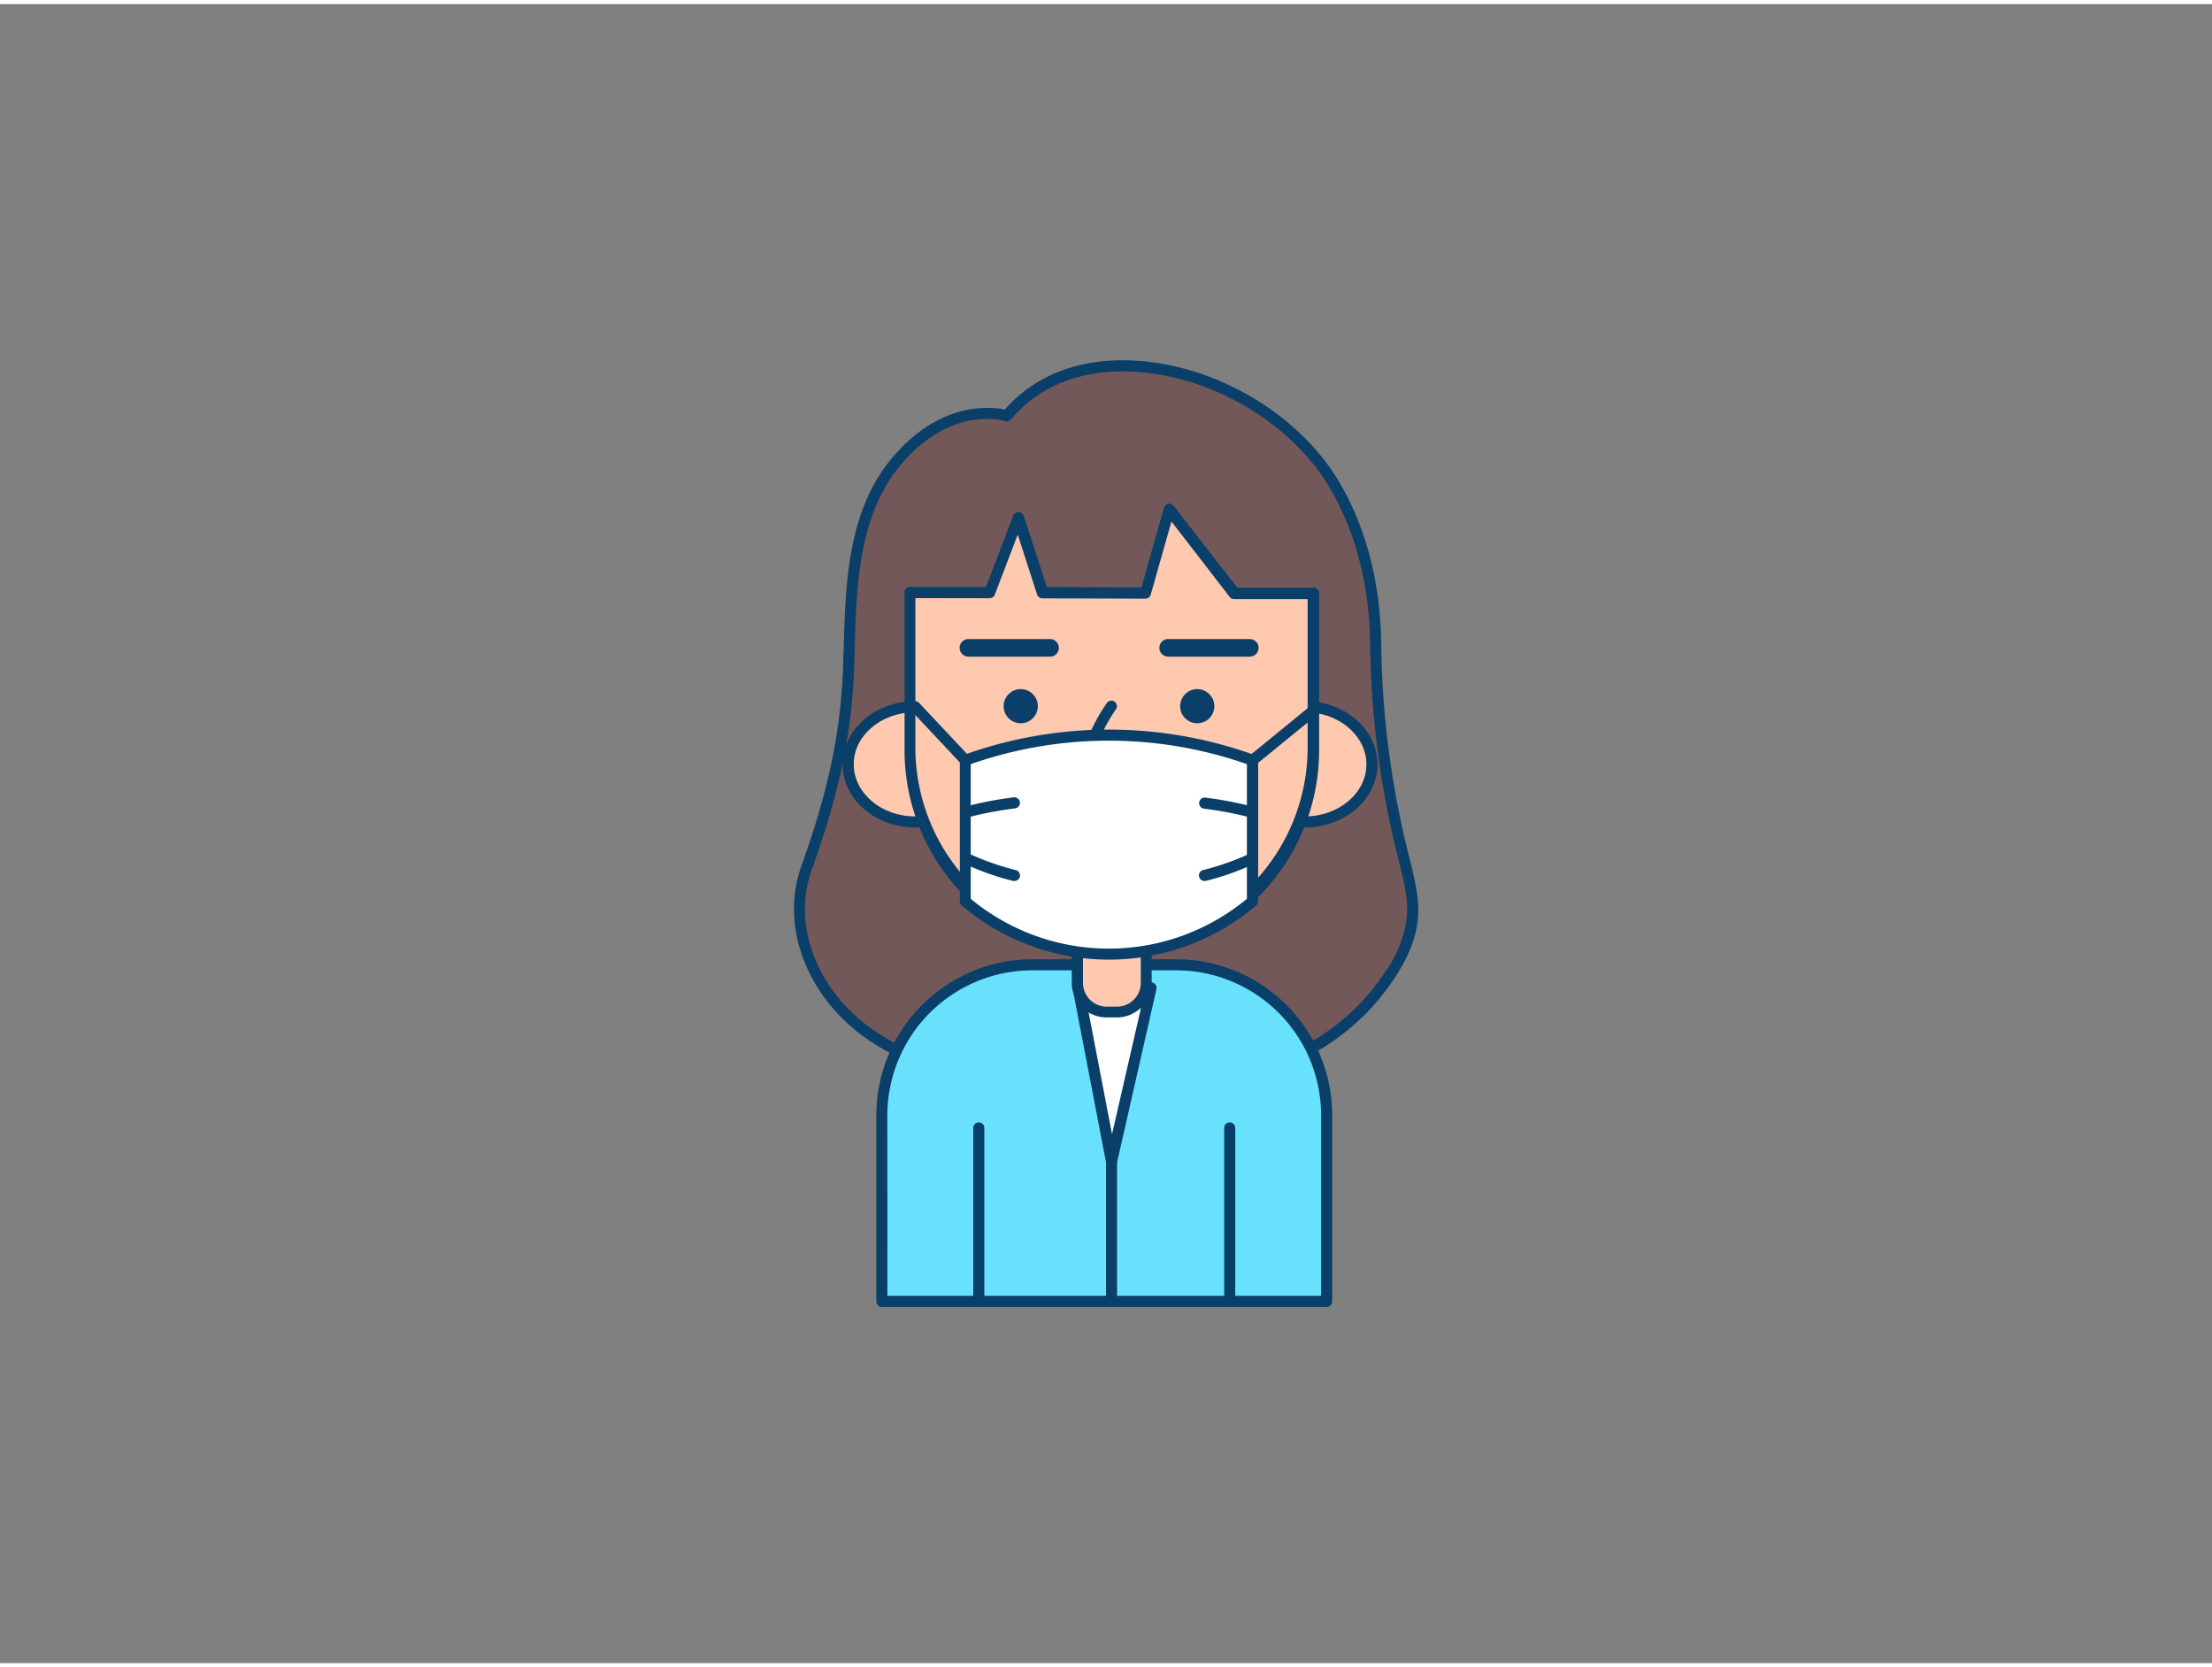 <svg xmlns="http://www.w3.org/2000/svg" viewBox="0 0 400 300" width="406" height="306" class="illustration styles_illustrationTablet__1DWOa"><rect x="0" y="0" width="400" height="300" fill="#808080" stroke="none"/><g id="_445_wearing_a_mask_outline" data-name="#445_wearing_a_mask_outline"><path d="M182.07,74.45s-10.1-3.16-19.68,7.89c-9,10.34-8.48,25.18-8.93,37.5C153,133,150.25,144,145.83,156.26c-4,11.25,1.81,23.48,11.83,30.27,8.09,5.48,17.82,7.61,27.31,8.3,8.09.58,15.91-1.37,23.84-.56,16.32,1.66,32.92-4.12,42.53-18.75a22.67,22.67,0,0,0,4.06-10.34c.31-3.62-.67-7.2-1.54-10.72a165.43,165.43,0,0,1-5.08-38.18c-.06-10.37-2.3-20.85-7.71-29.75C228.87,66.45,196.2,57.24,182.07,74.45Z" fill="#725858"></path><path d="M188.19,195.94c-1.09,0-2.19,0-3.29-.12-11.51-.82-20.6-3.59-27.8-8.47C146,179.82,141,166.9,144.89,155.92c4.94-13.79,7.14-24.25,7.57-36.11,0-1.17.08-2.35.11-3.56.34-11.69.72-24.93,9.07-34.56,8.59-9.92,17.57-8.89,20.07-8.36,5.54-6.41,14.06-9.54,24.08-8.82,14.42,1,28.94,9.66,36.13,21.5,5.08,8.36,7.8,18.82,7.86,30.26a163.39,163.39,0,0,0,5.05,38l.19.76c.83,3.33,1.68,6.77,1.38,10.29s-1.67,6.92-4.22,10.8c-9.11,13.86-25.36,21-43.47,19.19a67,67,0,0,0-12.16.24C193.82,195.71,191,195.94,188.19,195.94ZM178.52,75c-3.56,0-9.52,1.22-15.37,8-7.88,9.1-8.25,22-8.58,33.32,0,1.21-.07,2.4-.11,3.57-.44,12.08-2.67,22.72-7.69,36.71-3.63,10.12,1.08,22.09,11.45,29.11,6.9,4.67,15.68,7.33,26.82,8.13a75.15,75.15,0,0,0,11.35-.33,69.71,69.71,0,0,1,12.53-.23c17.35,1.77,32.9-5.07,41.59-18.3a21.53,21.53,0,0,0,3.89-9.87c.28-3.2-.53-6.47-1.32-9.64l-.19-.76a165.26,165.26,0,0,1-5.11-38.41c-.06-11.09-2.68-21.2-7.57-29.24-6.87-11.31-20.76-19.57-34.56-20.55-9.6-.68-17.7,2.37-22.81,8.58a1,1,0,0,1-1.07.32h0A12,12,0,0,0,178.52,75Z" fill="#093f68"></path><path d="M239.9,234.59V200.93a27.22,27.22,0,0,0-27.22-27.21h-26a27.22,27.22,0,0,0-27.22,27.21v33.66Z" fill="#68e1fd"></path><path d="M239.9,235.59H159.47a1,1,0,0,1-1-1V200.93a28.24,28.24,0,0,1,28.22-28.21h26a28.24,28.24,0,0,1,28.22,28.21v33.66A1,1,0,0,1,239.9,235.59Zm-79.43-2H238.9V200.93a26.24,26.24,0,0,0-26.22-26.21h-26a26.24,26.24,0,0,0-26.22,26.21Z" fill="#093f68"></path><polygon points="200.98 209.24 194.84 177.29 208.17 177.9 200.98 209.24" fill="#fff"></polygon><path d="M201,210.23h0a1,1,0,0,1-1-.81l-6.14-31.94a1,1,0,0,1,1-1.19l13.33.61a1,1,0,0,1,.75.4,1,1,0,0,1,.18.83L202,209.46A1,1,0,0,1,201,210.23Zm-4.91-31.88,5,26,5.86-25.54Z" fill="#093f68"></path><path d="M177,234.65a1,1,0,0,1-1-1V203.22a1,1,0,0,1,2,0v30.43A1,1,0,0,1,177,234.65Z" fill="#093f68"></path><path d="M222.37,234.65a1,1,0,0,1-1-1V203.22a1,1,0,0,1,2,0v30.43A1,1,0,0,1,222.37,234.65Z" fill="#093f68"></path><path d="M194.81,169.79h12.44a0,0,0,0,1,0,0V177a5.28,5.28,0,0,1-5.28,5.28H200.1a5.28,5.28,0,0,1-5.28-5.28v-7.16A0,0,0,0,1,194.81,169.79Z" fill="#ffc9b0"></path><path d="M202,183.24H200.1a6.29,6.29,0,0,1-6.29-6.29v-7.16a1,1,0,0,1,1-1h12.45a1,1,0,0,1,1,1V177A6.29,6.29,0,0,1,202,183.24Zm-6.16-12.45V177a4.29,4.29,0,0,0,4.29,4.29H202a4.3,4.3,0,0,0,4.29-4.29v-6.16Z" fill="#093f68"></path><ellipse cx="165.47" cy="137.47" rx="12.09" ry="10.42" fill="#ffc9b0"></ellipse><path d="M165.47,148.89c-7.22,0-13.09-5.13-13.09-11.42s5.87-11.42,13.09-11.42,13.09,5.12,13.09,11.42S172.69,148.89,165.47,148.89Zm0-20.84c-6.11,0-11.09,4.22-11.09,9.42s5,9.42,11.09,9.42,11.09-4.23,11.09-9.42S171.59,128.05,165.47,128.05Z" fill="#093f68"></path><ellipse cx="235.96" cy="137.47" rx="12.09" ry="10.42" fill="#ffc9b0"></ellipse><path d="M236,148.89c-7.22,0-13.09-5.13-13.09-11.42s5.87-11.42,13.09-11.42,13.09,5.12,13.09,11.42S243.18,148.89,236,148.89Zm0-20.84c-6.12,0-11.09,4.22-11.09,9.42s5,9.42,11.09,9.42,11.09-4.23,11.09-9.42S242.07,128.05,236,128.05Z" fill="#093f68"></path><path d="M223.21,106.56,211.41,91.4s-2.65,9.33-4.28,15.12l-18.6-.06-4.38-13.54L179,106.43l-14.42,0V135A36.46,36.46,0,0,0,201,171.42h0A36.46,36.46,0,0,0,237.5,135V106.61Z" fill="#ffc9b0"></path><path d="M201,172.42A37.51,37.51,0,0,1,163.57,135V106.39a1,1,0,0,1,1-1h0l13.74,0,4.91-12.87a1,1,0,0,1,1-.64,1,1,0,0,1,.92.69l4.16,12.85,17.12.06c1.63-5.81,4.07-14.4,4.07-14.4a1,1,0,0,1,1.75-.34l11.5,14.79,13.8,0a1,1,0,0,1,1,1V135A37.5,37.5,0,0,1,201,172.42Zm-35.47-65V135a35.47,35.47,0,0,0,70.93,0V107.6l-13.29,0a1,1,0,0,1-.79-.38L211.84,93.57c-.86,3-2.57,9.05-3.75,13.22a1,1,0,0,1-1,.73h0l-18.6-.06a1,1,0,0,1-.95-.69l-3.5-10.84-4.15,10.86a1,1,0,0,1-.94.65h0Z" fill="#093f68"></path><path d="M200.64,142.66a4.57,4.57,0,0,1-1.43-.22,5,5,0,0,1-2.94-2.95c-2-4.61,3.29-12.26,3.89-13.11a1,1,0,0,1,1.4-.24,1,1,0,0,1,.23,1.39c-1.47,2.08-5,8.13-3.68,11.16a3.08,3.08,0,0,0,1.72,1.85,3.71,3.71,0,0,0,2.64-.35,1,1,0,0,1,1,1.74A6.23,6.23,0,0,1,200.64,142.66Z" fill="#093f68"></path><path d="M226.51,136.73v25.51a40.09,40.09,0,0,1-51.94,0V136.73A76.83,76.83,0,0,1,226.51,136.73Z" fill="#fff"></path><path d="M200.54,172.79A41.11,41.11,0,0,1,173.92,163a1,1,0,0,1-.35-.76V136.73a1,1,0,0,1,.66-.94,77.58,77.58,0,0,1,52.62,0,1,1,0,0,1,.66.94v25.51a1,1,0,0,1-.35.76A41.11,41.11,0,0,1,200.54,172.79Zm-25-11a39.11,39.11,0,0,0,49.94,0V137.44a75.56,75.56,0,0,0-49.94,0Z" fill="#093f68"></path><path d="M174.57,137.73a1,1,0,0,1-.73-.31l-9.1-9.69a1,1,0,0,1,1.46-1.37l9.1,9.69a1,1,0,0,1-.05,1.41A1,1,0,0,1,174.57,137.73Z" fill="#093f68"></path><path d="M226.51,137.73a1,1,0,0,1-.77-.37,1,1,0,0,1,.14-1.4l11.65-9.51A1,1,0,0,1,238.8,128l-11.66,9.51A1,1,0,0,1,226.51,137.73Z" fill="#093f68"></path><path d="M175.57,146.92a1,1,0,0,1-.25-2,70.56,70.56,0,0,1,8-1.48,1,1,0,1,1,.22,2,68.2,68.2,0,0,0-7.75,1.43A1,1,0,0,1,175.57,146.92Z" fill="#093f68"></path><path d="M183.45,158.56a1,1,0,0,1-.24,0,47.23,47.23,0,0,1-8.93-3.18,1,1,0,0,1,.9-1.78,47.83,47.83,0,0,0,8.51,3,1,1,0,0,1,.73,1.21A1,1,0,0,1,183.45,158.56Z" fill="#093f68"></path><path d="M225.73,146.92l-.25,0a67.69,67.69,0,0,0-7.75-1.43,1,1,0,1,1,.23-2,70.17,70.17,0,0,1,8,1.48,1,1,0,0,1-.24,2Z" fill="#093f68"></path><path d="M217.84,158.56a1,1,0,0,1-1-.76,1,1,0,0,1,.72-1.21,48.14,48.14,0,0,0,8.52-3,1,1,0,0,1,1.34.44,1,1,0,0,1-.45,1.34,47,47,0,0,1-8.92,3.18A1.07,1.07,0,0,1,217.84,158.56Z" fill="#093f68"></path><circle cx="184.58" cy="126.96" r="3.09" fill="#093f68"></circle><circle cx="216.5" cy="126.96" r="3.09" fill="#093f68"></circle><path d="M189.88,118h0l-14.76,0a1.59,1.59,0,0,1,0-3.18h0l14.76,0a1.59,1.59,0,0,1,0,3.18Z" fill="#093f68"></path><path d="M226,118h0l-14.76,0a1.59,1.59,0,0,1,0-3.18h0l14.76,0a1.59,1.59,0,0,1,0,3.18Z" fill="#093f68"></path><path d="M201,235.59a1,1,0,0,1-1-1V209.23a1,1,0,0,1,2,0v25.36A1,1,0,0,1,201,235.59Z" fill="#093f68"></path></g></svg>